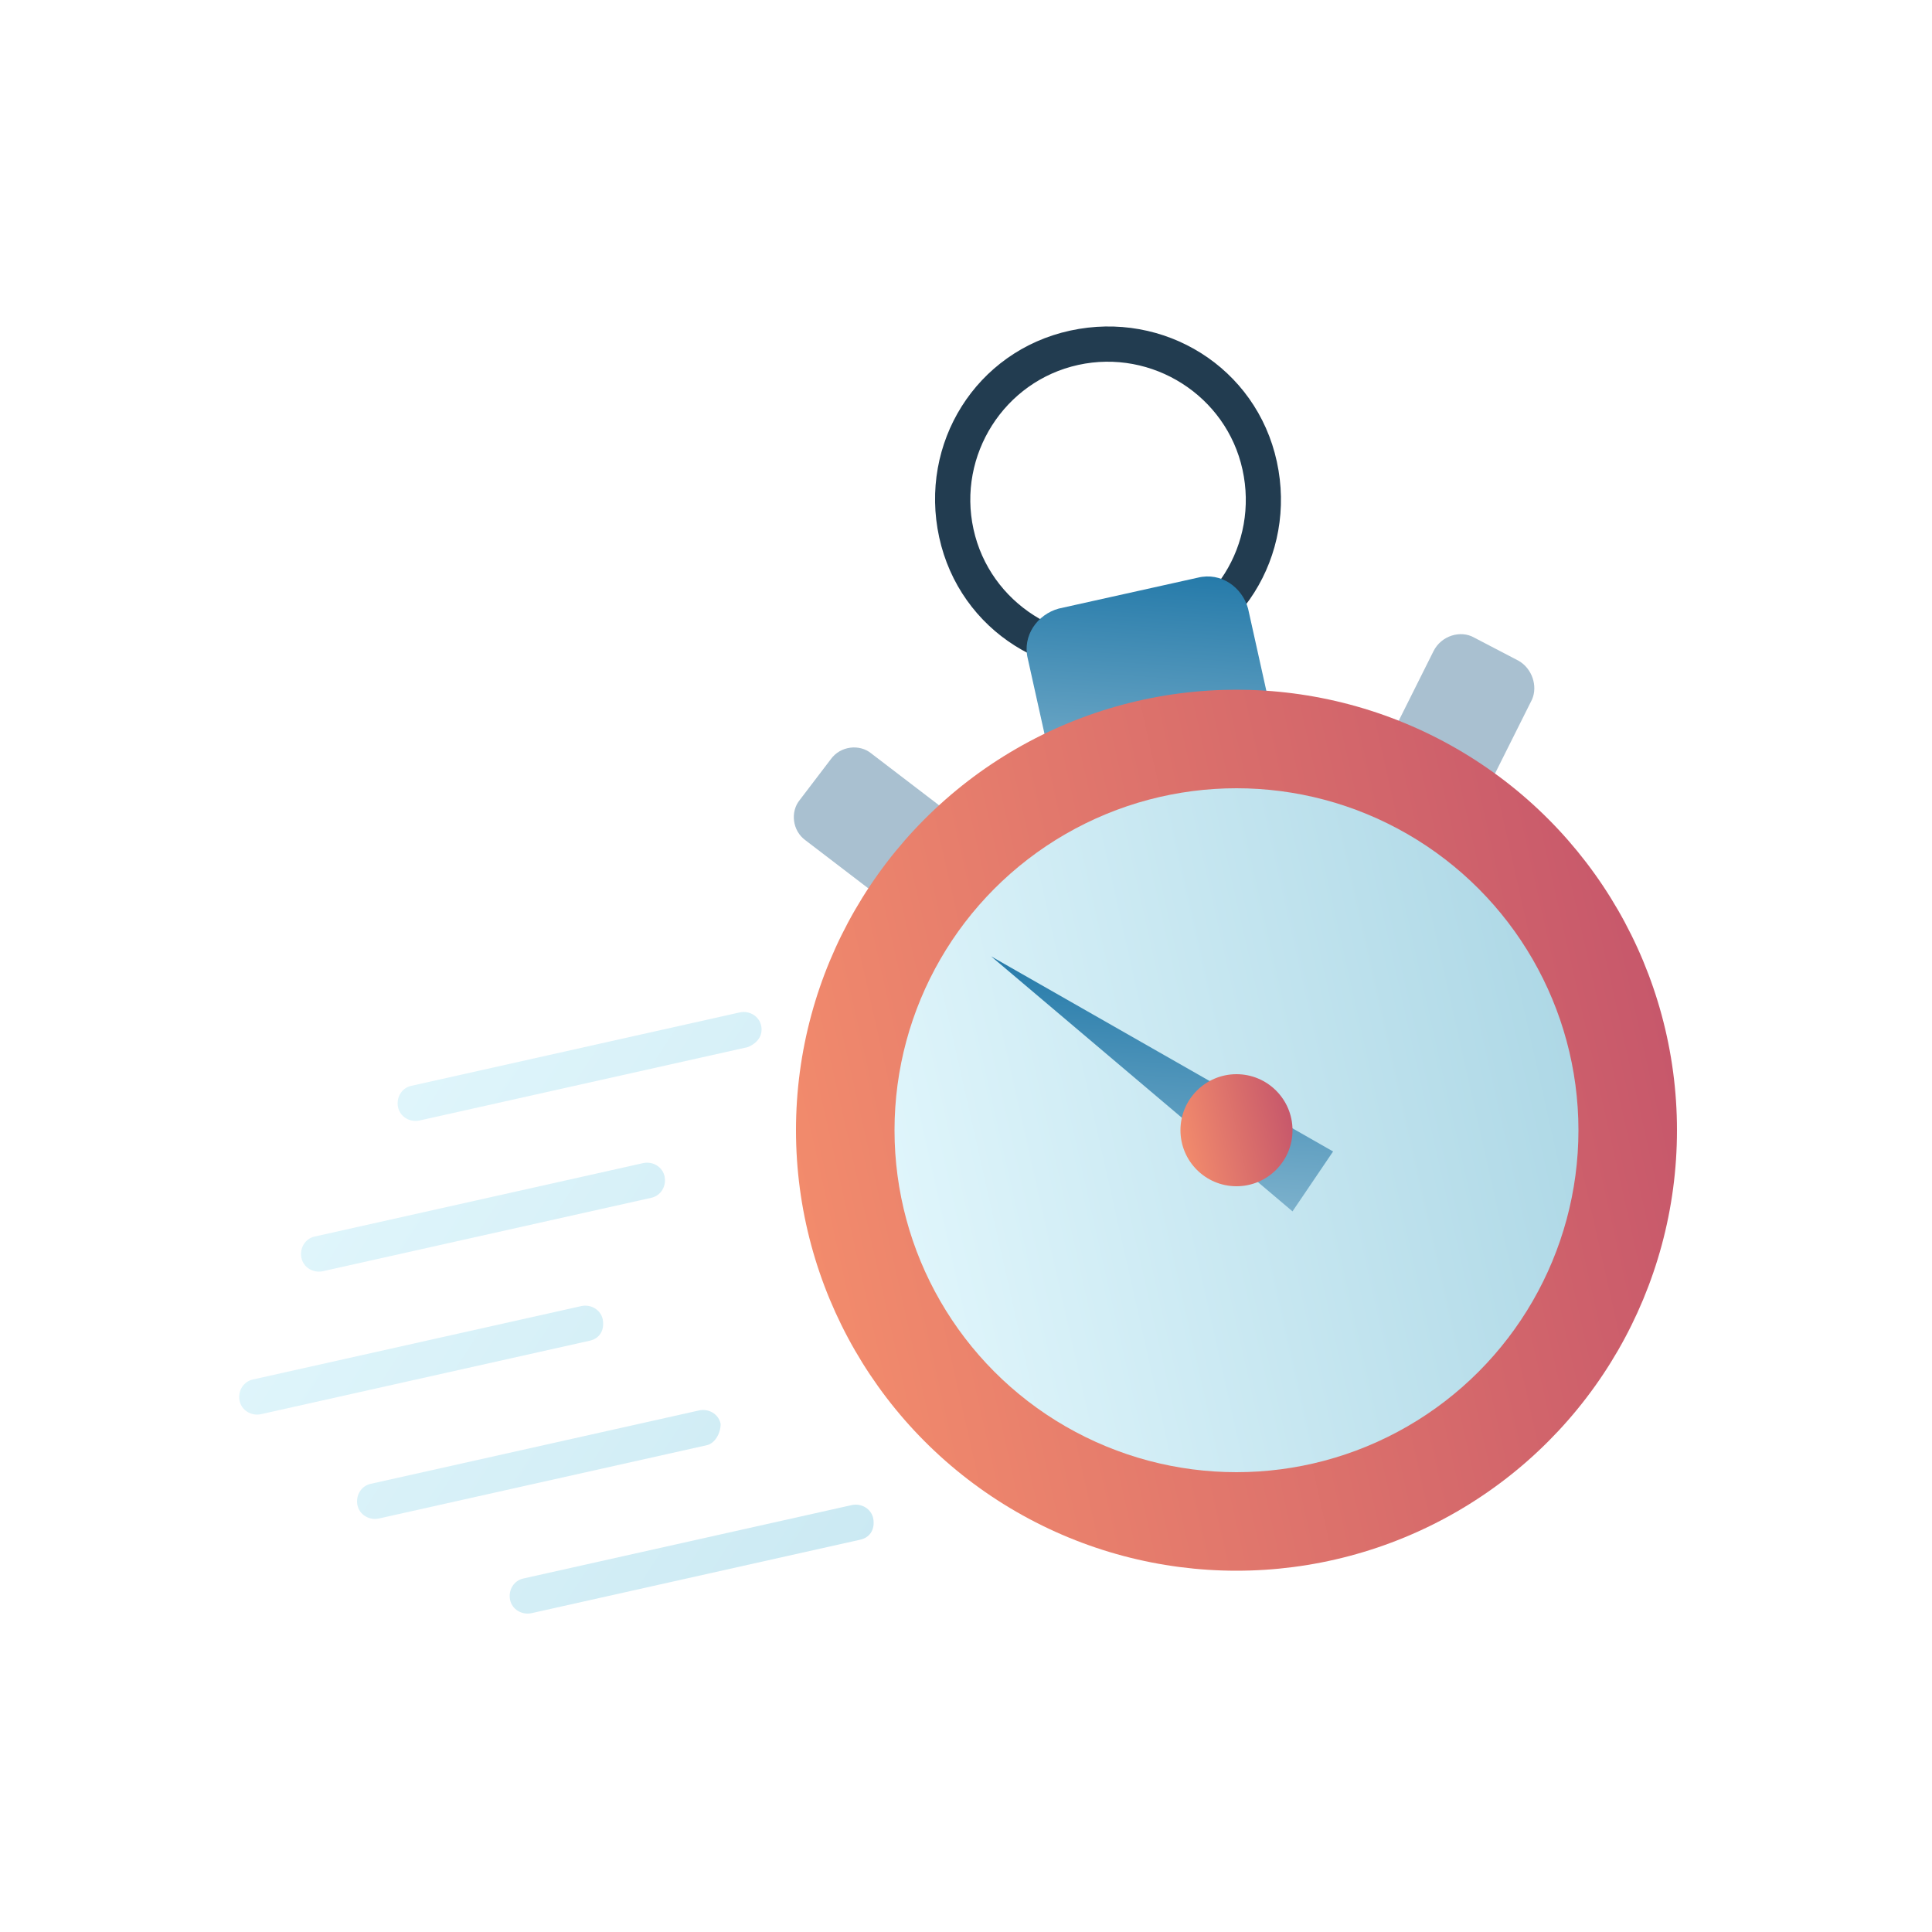 <?xml version="1.0" encoding="utf-8"?>
<!-- Generator: Adobe Illustrator 22.0.0, SVG Export Plug-In . SVG Version: 6.00 Build 0)  -->
<svg version="1.1" id="Слой_1" xmlns="http://www.w3.org/2000/svg" xmlns:xlink="http://www.w3.org/1999/xlink" x="0px" y="0px"
	 viewBox="0 0 100 100" style="enable-background:new 0 0 100 100;" xml:space="preserve">
<style type="text/css">
	.st0{fill:#A9C0D0;}
	.st1{fill:#223C50;stroke:#223C50;stroke-miterlimit:10;}
	.st2{fill:url(#SVGID_1_);}
	.st3{fill:url(#SVGID_2_);}
	.st4{fill:url(#SVGID_3_);}
	.st5{fill:url(#SVGID_4_);}
	.st6{fill:url(#SVGID_5_);}
	.st7{fill:url(#SVGID_6_);}
	.st8{fill:url(#SVGID_7_);}
	.st9{fill:url(#SVGID_8_);}
	.st10{fill:url(#SVGID_9_);}
	.st11{fill:url(#SVGID_10_);}
</style>
<g>
	<g>
		<path class="st0" d="M48.8,43.7l-1.6,2.1c-0.5,0.7-1.5,0.8-2.1,0.3l-3.4-2.6c-0.7-0.5-0.8-1.5-0.3-2.1l1.6-2.1
			c0.5-0.7,1.5-0.8,2.1-0.3l3.4,2.6C49.2,42.1,49.3,43.1,48.8,43.7z"/>
		<path class="st0" d="M76.3,33l2.3,1.2c0.7,0.4,1,1.3,0.7,2L77.4,40c-0.4,0.7-1.3,1-2,0.7L73,39.5c-0.7-0.4-1-1.3-0.7-2l1.9-3.8
			C74.6,32.9,75.6,32.6,76.3,33z"/>
		<path class="st1" d="M55.5,17.6c-4.6,1-7.4,5.5-6.4,10.1s5.5,7.4,10.1,6.4c4.6-1,7.4-5.5,6.4-10.1S60.1,16.6,55.5,17.6z M59,33.3
			c-4.1,0.9-8.2-1.7-9.1-5.8c-0.9-4.1,1.7-8.2,5.8-9.1s8.2,1.7,9.1,5.8C65.7,28.3,63.2,32.4,59,33.3z"/>
		
			<linearGradient id="SVGID_1_" gradientUnits="userSpaceOnUse" x1="15.268" y1="-136.167" x2="8.95" y2="-114.915" gradientTransform="matrix(0.976 -0.22 0.22 0.976 75.074 163.668)">
			<stop  offset="0" style="stop-color:#1570A3"/>
			<stop  offset="1" style="stop-color:#B9D7E4"/>
		</linearGradient>
		<path class="st2" d="M64.2,39.5L57,41.1c-1.2,0.3-2.3-0.5-2.6-1.6l-1.2-5.4c-0.3-1.2,0.5-2.3,1.6-2.6l7.2-1.6
			c1.2-0.3,2.3,0.5,2.6,1.6l1.2,5.4C66.1,38,65.4,39.2,64.2,39.5z"/>
		
			<linearGradient id="SVGID_2_" gradientUnits="userSpaceOnUse" x1="-10.506" y1="-105.039" x2="35.135" y2="-105.039" gradientTransform="matrix(0.976 -0.22 0.22 0.976 75.074 163.668)">
			<stop  offset="0" style="stop-color:#F28B6C"/>
			<stop  offset="1" style="stop-color:#C7586B"/>
		</linearGradient>
		<circle class="st3" cx="64" cy="58.5" r="22.8"/>
		
			<linearGradient id="SVGID_3_" gradientUnits="userSpaceOnUse" x1="-5.369" y1="-105.039" x2="29.998" y2="-105.039" gradientTransform="matrix(0.976 -0.22 0.22 0.976 75.074 163.668)">
			<stop  offset="0" style="stop-color:#DFF5FB"/>
			<stop  offset="0.25" style="stop-color:#D3EEF6"/>
			<stop  offset="1" style="stop-color:#AED8E6"/>
		</linearGradient>
		<circle class="st4" cx="64" cy="58.5" r="17.7"/>
		
			<linearGradient id="SVGID_4_" gradientUnits="userSpaceOnUse" x1="11.307" y1="-116.12" x2="4.787" y2="-94.189" gradientTransform="matrix(0.976 -0.22 0.22 0.976 75.074 163.668)">
			<stop  offset="0" style="stop-color:#1570A3"/>
			<stop  offset="1" style="stop-color:#B9D7E4"/>
		</linearGradient>
		<polygon class="st5" points="51.3,49.5 66.9,62.7 69,59.6 		"/>
		
			<linearGradient id="SVGID_5_" gradientUnits="userSpaceOnUse" x1="9.4" y1="-105.039" x2="15.229" y2="-105.039" gradientTransform="matrix(0.976 -0.22 0.22 0.976 75.074 163.668)">
			<stop  offset="0" style="stop-color:#F28B6C"/>
			<stop  offset="1" style="stop-color:#C7586B"/>
		</linearGradient>
		<circle class="st6" cx="64" cy="58.5" r="2.9"/>
	</g>
	<g>
		
			<linearGradient id="SVGID_6_" gradientUnits="userSpaceOnUse" x1="-24.896" y1="-120.619" x2="31.018" y2="-63.518" gradientTransform="matrix(0.976 -0.22 0.22 0.976 75.074 163.668)">
			<stop  offset="0" style="stop-color:#DFF5FB"/>
			<stop  offset="0.25" style="stop-color:#D3EEF6"/>
			<stop  offset="1" style="stop-color:#AED8E6"/>
		</linearGradient>
		<path class="st7" d="M38.7,54.2l-17,3.8c-0.5,0.1-1-0.2-1.1-0.7l0,0c-0.1-0.5,0.2-1,0.7-1.1l17-3.8c0.5-0.1,1,0.2,1.1,0.7v0
			C39.5,53.6,39.2,54,38.7,54.2z"/>
		
			<linearGradient id="SVGID_7_" gradientUnits="userSpaceOnUse" x1="-38.008" y1="-107.779" x2="17.907" y2="-50.679" gradientTransform="matrix(0.976 -0.22 0.22 0.976 75.074 163.668)">
			<stop  offset="0" style="stop-color:#DFF5FB"/>
			<stop  offset="0.25" style="stop-color:#D3EEF6"/>
			<stop  offset="1" style="stop-color:#AED8E6"/>
		</linearGradient>
		<path class="st8" d="M44.5,79.7l-17,3.8c-0.5,0.1-1-0.2-1.1-0.7h0c-0.1-0.5,0.2-1,0.7-1.1l17-3.8c0.5-0.1,1,0.2,1.1,0.7l0,0
			C45.3,79.2,45,79.6,44.5,79.7z"/>
		
			<linearGradient id="SVGID_8_" gradientUnits="userSpaceOnUse" x1="-38.134" y1="-107.656" x2="17.781" y2="-50.556" gradientTransform="matrix(0.976 -0.22 0.22 0.976 75.074 163.668)">
			<stop  offset="0" style="stop-color:#DFF5FB"/>
			<stop  offset="0.25" style="stop-color:#D3EEF6"/>
			<stop  offset="1" style="stop-color:#AED8E6"/>
		</linearGradient>
		<path class="st9" d="M36.6,74.8l-17,3.8c-0.5,0.1-1-0.2-1.1-0.7l0,0c-0.1-0.5,0.2-1,0.7-1.1l17-3.8c0.5-0.1,1,0.2,1.1,0.7l0,0
			C37.3,74.2,37,74.7,36.6,74.8z"/>
		
			<linearGradient id="SVGID_9_" gradientUnits="userSpaceOnUse" x1="-31.578" y1="-114.075" x2="24.337" y2="-56.975" gradientTransform="matrix(0.976 -0.22 0.22 0.976 75.074 163.668)">
			<stop  offset="0" style="stop-color:#DFF5FB"/>
			<stop  offset="0.25" style="stop-color:#D3EEF6"/>
			<stop  offset="1" style="stop-color:#AED8E6"/>
		</linearGradient>
		<path class="st10" d="M33.7,62l-17,3.8c-0.5,0.1-1-0.2-1.1-0.7v0c-0.1-0.5,0.2-1,0.7-1.1l17-3.8c0.5-0.1,1,0.2,1.1,0.7v0
			C34.5,61.4,34.2,61.9,33.7,62z"/>
		
			<linearGradient id="SVGID_10_" gradientUnits="userSpaceOnUse" x1="-37.252" y1="-108.52" x2="18.663" y2="-51.42" gradientTransform="matrix(0.976 -0.22 0.22 0.976 75.074 163.668)">
			<stop  offset="0" style="stop-color:#DFF5FB"/>
			<stop  offset="0.25" style="stop-color:#D3EEF6"/>
			<stop  offset="1" style="stop-color:#AED8E6"/>
		</linearGradient>
		<path class="st11" d="M30.5,69.4l-17,3.8c-0.5,0.1-1-0.2-1.1-0.7l0,0c-0.1-0.5,0.2-1,0.7-1.1l17-3.8c0.5-0.1,1,0.2,1.1,0.7l0,0
			C31.3,68.9,31,69.3,30.5,69.4z"/>
	</g>
</g>
</svg>
